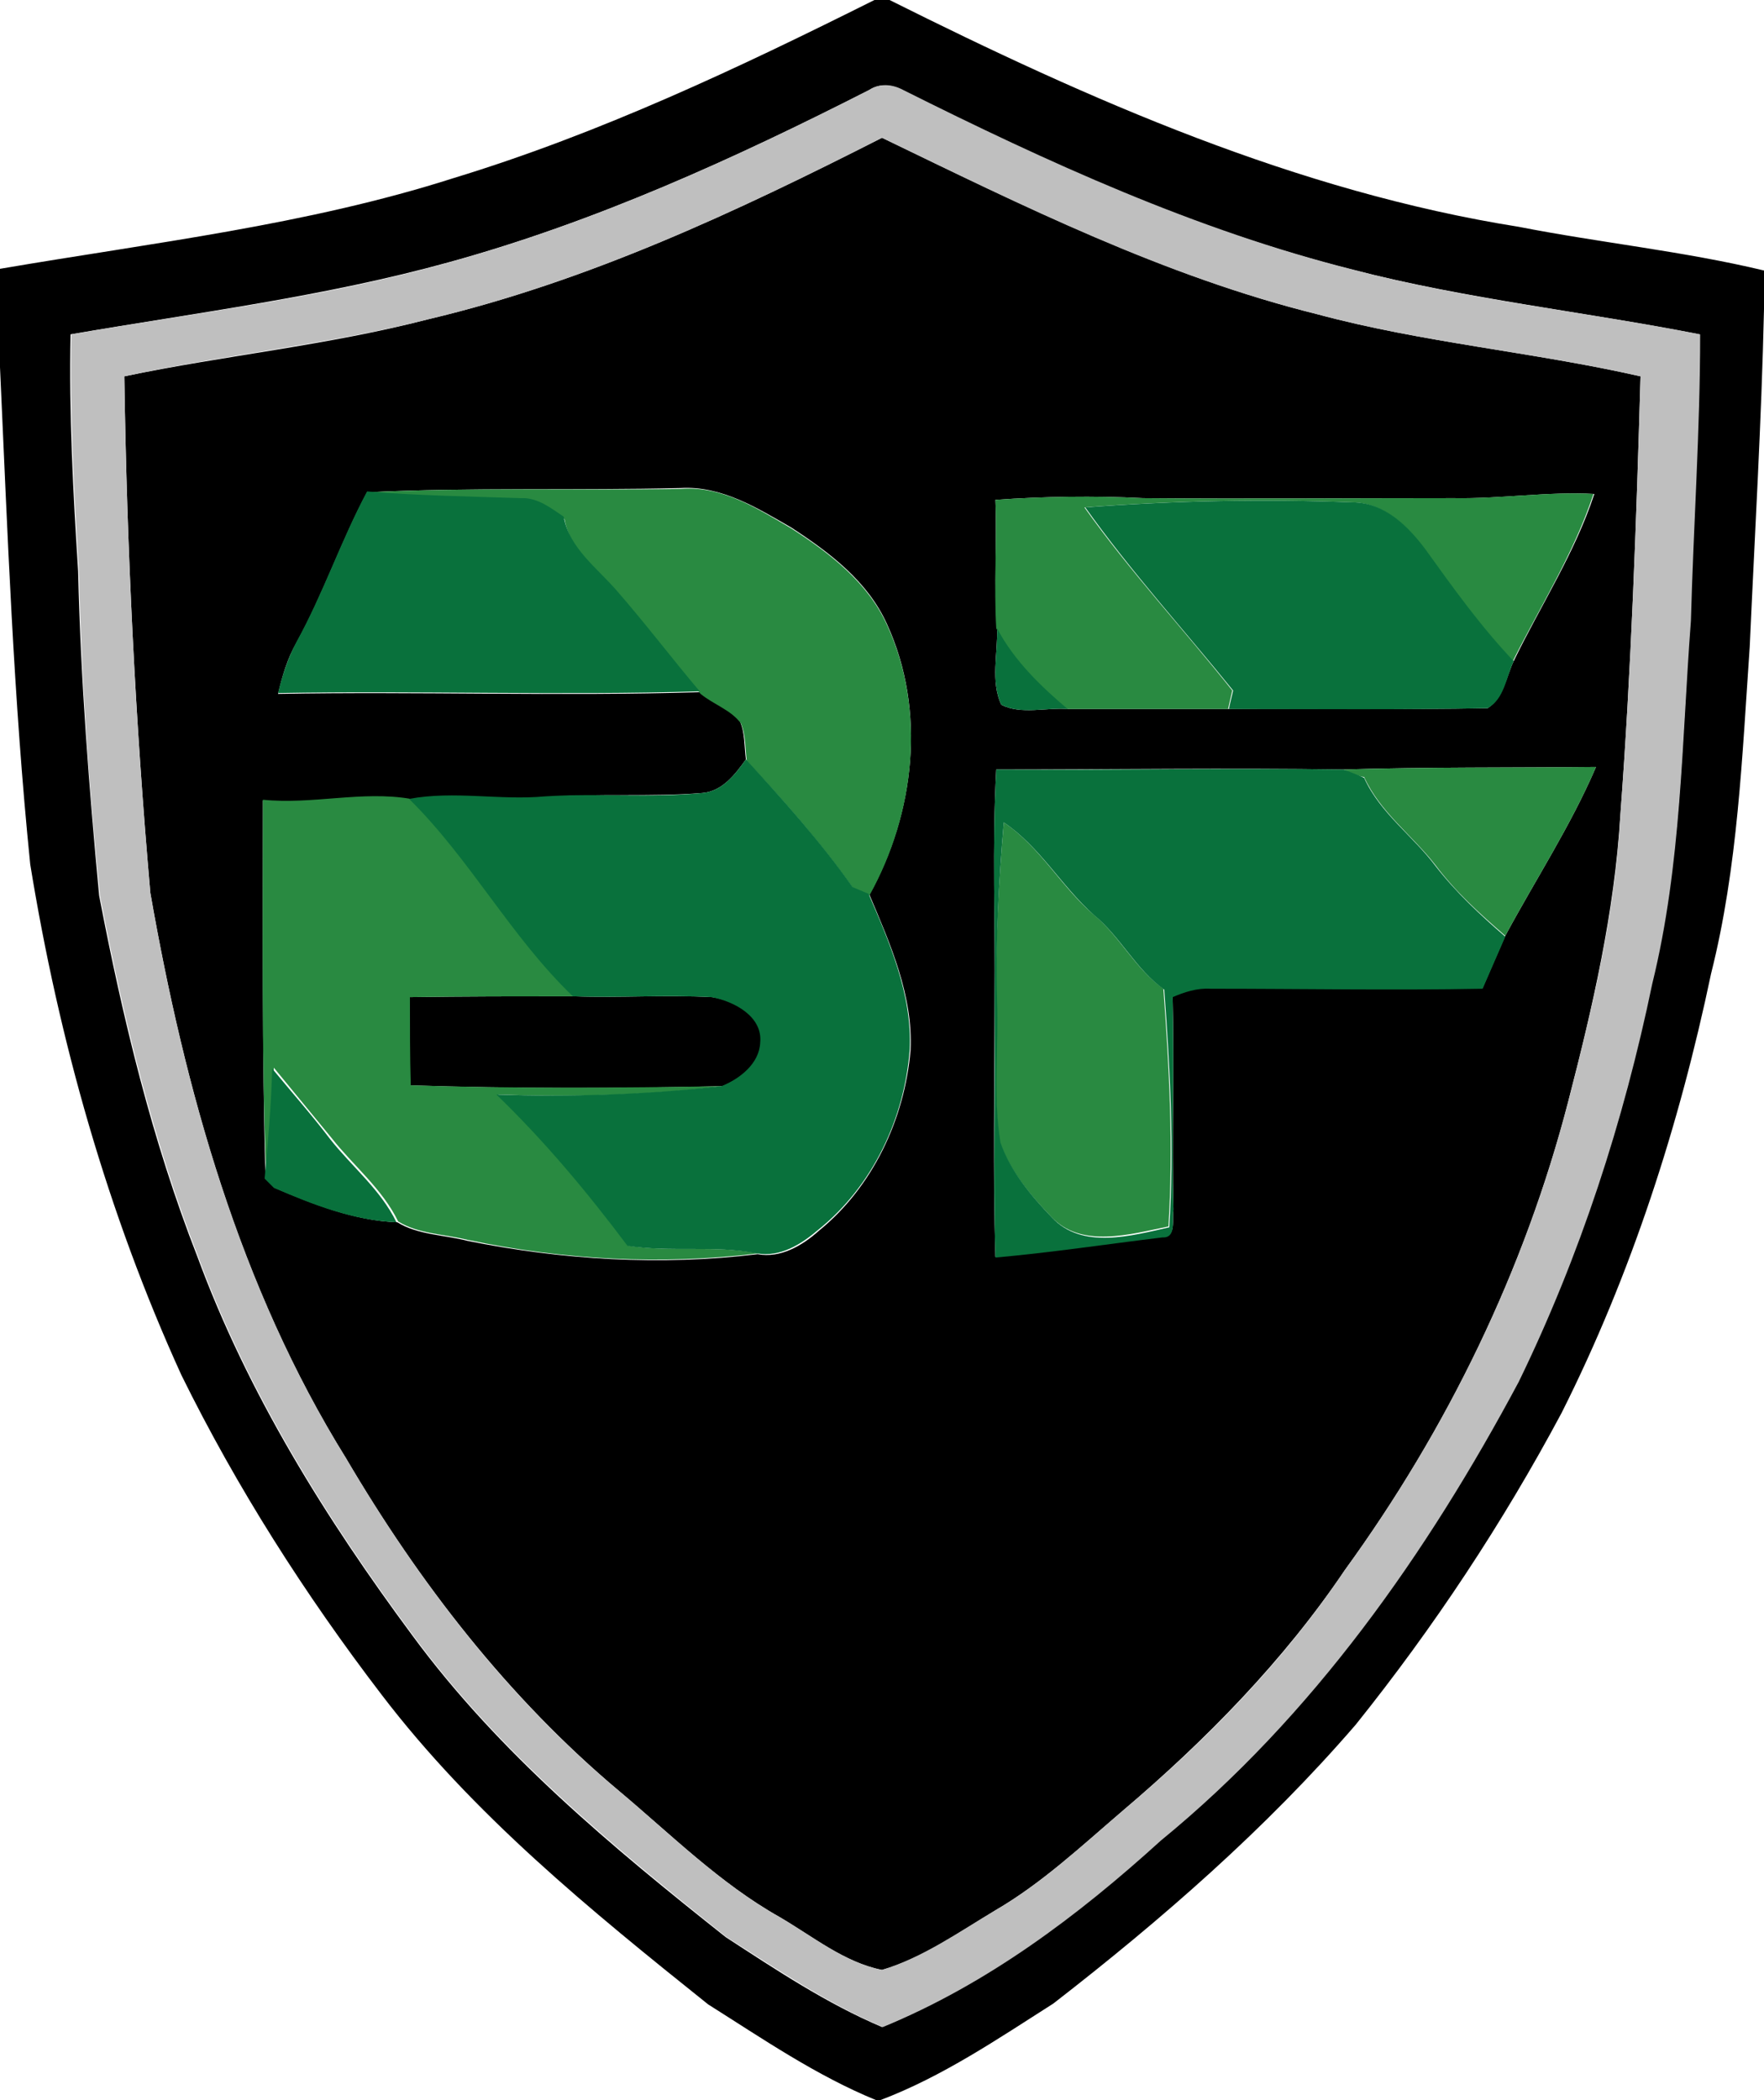 <?xml version="1.0" encoding="utf-8"?>
<!-- Generator: Adobe Illustrator 26.0.3, SVG Export Plug-In . SVG Version: 6.00 Build 0)  -->
<svg version="1.1" id="Layer_1" xmlns="http://www.w3.org/2000/svg" xmlns:xlink="http://www.w3.org/1999/xlink" x="0px" y="0px"
	 viewBox="0 0 210 250" style="enable-background:new 0 0 210 250;" xml:space="preserve">
<style type="text/css">
	.st0{fill:#BFBFBF;}
	.st1{fill:#298A41;}
	.st2{fill:#09713C;}
</style>
<g id="_x23_000000ff">
	<path d="M104.1,0h1.8c23.8,11.9,48.5,22.8,74.9,27c9.7,1.9,19.6,2.9,29.2,5.2v4.6c-0.3,13.4-1.1,26.8-1.7,40.2
		c-0.9,13-1.4,26.2-4.6,38.9c-3.8,18.1-9.5,35.8-17.8,52.3c-7,13.1-15.2,25.5-24.5,37.1c-10.7,12.4-23.1,23.2-36,33.2
		c-6.6,4.2-13.2,8.7-20.6,11.5h-0.5c-7.1-2.9-13.5-7.3-20-11.4c-14-11.2-28-22.6-38.9-36.9c-9.1-11.9-17.2-24.6-23.8-38
		c-8.8-19.3-14.6-39.9-18-60.8C1.6,83.2,0.9,63.4,0,43.7V32c18.1-3.1,36.5-5.2,54-10.8C71.4,15.9,87.9,8.1,104.1,0 M103.5,10.7
		c-16.1,8.2-32.6,15.7-50,20.5c-14.8,4.1-30,6-45.1,8.6c-0.2,9.4,0.3,18.8,0.9,28.2c0.3,12.9,1.3,25.8,2.5,38.6
		c2.8,14.6,6.3,29.2,11.7,43c6,16.3,15.3,31.2,25.6,45.1c10.3,14,23.8,25.2,37.3,35.9c6,3.9,12,7.9,18.6,10.7
		c12.4-5.1,23.2-13.3,33.1-22.2c18.1-14.8,31.7-34.2,42.6-54.6c7.3-15,12.6-31,15.9-47.4c3.5-14.1,3.6-28.7,4.6-43.2
		c0.2-11.4,1-22.8,1.1-34.1c-13.7-2.7-27.7-4.2-41.3-7.7c-18.7-4.7-36.4-12.7-53.6-21.4C106.2,10.1,104.7,9.9,103.5,10.7z"/>
	<path d="M51,38c19-4.5,36.7-12.8,54-21.6c16.8,8.1,33.7,16.5,51.8,21c12.6,3.4,25.8,4.5,38.5,7.4c-0.5,17.4-1.1,34.9-2.4,52.2
		c-0.7,11.6-3.3,22.9-6.2,34.1c-5.2,20.1-14.4,39-26.6,55.8c-7.3,10.8-16.5,20.2-26.5,28.7c-4.9,4.2-9.6,8.6-15.1,11.8
		c-4.3,2.6-8.6,5.7-13.5,7.1c-4.5-0.9-8.3-4-12.2-6.3c-7.1-4-12.9-9.8-19.1-15c-13.2-11.1-23.8-24.8-32.5-39.6
		c-12.7-20.4-19.2-43.9-23.3-67.3c-1.8-20.5-2.8-41-3.1-61.5C26.8,42.3,39.1,41.1,51,38 M43.7,58.6c-3.1,5.8-5.2,12.1-8.4,17.9
		c-1.1,1.9-1.7,4-2.2,6.1c16.7-0.3,33.5,0.3,50.2-0.2c1.5,1.3,3.5,1.9,4.8,3.5c0.6,1.4,0.5,3,0.7,4.5c-1.3,1.8-2.8,3.8-5.2,4
		c-6.2,0.5-12.4,0-18.5,0.5c-5.4,0.5-10.8-0.7-16.2,0.3c-5.8-1-11.7,0.7-17.6,0.1c0,15-0.1,30,0.3,45c0.3,0.3,0.8,0.8,1.1,1.1
		c4.7,2,9.5,3.9,14.6,4.1c2.4,1.5,5.6,1.5,8.3,2.2c11.4,2.3,23.1,3,34.6,1.6c2.7,0.5,5.3-1,7.3-2.8c6.4-5.2,10.2-13.3,10.9-21.5
		c0.3-6.5-2.4-12.6-4.9-18.5c5.4-9.7,6.8-21.9,2.1-32.2c-2.3-5.1-6.8-8.5-11.4-11.5c-4-2.3-8.3-5-13.2-4.7
		C68.6,58.4,56.1,58,43.7,58.6 M118.5,59.5c0.2,5.1-0.2,10.2,0.2,15.3c0.1,3-0.8,6.3,0.5,9.1c2.4,1.2,5.3,0.3,7.9,0.5
		c6.4,0,12.8,0,19.2,0c10.3-0.1,20.6,0.1,30.8-0.1c1.9-1.2,2.2-3.7,3.1-5.6c3.2-6.6,7.3-12.9,9.6-19.9c-5.6-0.3-11.1,0.6-16.7,0.5
		c-12.3,0-24.7,0.1-37,0C130.2,59,124.3,59.1,118.5,59.5 M159.9,91.6c-13.8-0.2-27.5,0-41.3,0c-0.5,9.1-0.1,18.3-0.2,27.4
		c0,10.2-0.2,20.4,0.1,30.6c6.7-0.6,13.2-1.7,19.9-2.4c1.7,0.1,1.1-2.2,1.3-3.2c-0.2-8.5,0.1-16.9-0.1-25.4c1.4-0.6,2.9-1.2,4.5-1
		c10.8,0,21.6,0.2,32.4,0c0.9-2.1,1.8-4.1,2.7-6.2c3.6-6.7,7.8-13.1,10.8-20.1C179.9,91.4,169.9,91.3,159.9,91.6z"/>
	<path d="M48.7,118.7c6.5-0.1,13.1-0.1,19.6-0.1c5.5,0.2,11-0.2,16.5,0.1c2.6,0.4,6.1,2.2,5.8,5.4c0,2.6-2.4,4.3-4.6,5.2
		c-12.4,0.3-24.8,0.3-37.2-0.1C48.7,125.7,48.7,122.2,48.7,118.7z"/>
</g>
<g id="_x23_bfbfbfff">
	<path class="st0" d="M103.5,10.7c1.2-0.8,2.7-0.7,4,0c17.2,8.6,34.9,16.7,53.6,21.4c13.6,3.6,27.6,5,41.3,7.7
		c0,11.4-0.8,22.8-1.1,34.1c-1.1,14.4-1.1,29-4.6,43.2c-3.4,16.4-8.6,32.4-15.9,47.4c-10.9,20.4-24.5,39.8-42.6,54.6
		c-9.9,9-20.7,17.1-33.1,22.2c-6.6-2.8-12.6-6.9-18.6-10.7c-13.5-10.8-27-21.9-37.3-35.9c-10.3-13.9-19.6-28.8-25.6-45.1
		c-5.4-13.9-8.9-28.4-11.7-43c-1.3-12.8-2.2-25.7-2.5-38.6c-0.6-9.4-1.1-18.8-0.9-28.2c15.1-2.6,30.3-4.4,45.1-8.6
		C70.9,26.4,87.4,18.9,103.5,10.7 M51,38c-11.9,3-24.2,4.2-36.2,6.8c0.3,20.5,1.3,41.1,3.1,61.5c4.1,23.5,10.7,47,23.3,67.3
		c8.7,14.8,19.3,28.6,32.5,39.6c6.2,5.2,12,11,19.1,15c4,2.3,7.7,5.4,12.2,6.3c4.9-1.5,9.1-4.5,13.5-7.1c5.5-3.2,10.2-7.6,15.1-11.8
		c10-8.4,19.2-17.8,26.5-28.7c12.2-16.8,21.4-35.7,26.6-55.8c2.9-11.2,5.6-22.5,6.2-34.1c1.3-17.4,1.9-34.8,2.4-52.2
		c-12.8-2.9-25.9-4-38.5-7.4c-18.2-4.5-35.1-12.9-51.8-21C87.7,25.2,70,33.5,51,38z"/>
</g>
<g id="_x23_298a41ff">
	<path class="st1" d="M43.7,58.6C56.1,58,68.6,58.4,81,58.2c4.9-0.4,9.1,2.3,13.2,4.7c4.5,2.9,9.1,6.4,11.4,11.5
		c4.7,10.2,3.3,22.5-2.1,32.2c-0.5-0.2-1.4-0.6-1.9-0.8c-3.8-5.4-8.2-10.4-12.7-15.2c-0.2-1.5-0.1-3.1-0.7-4.5
		c-1.2-1.6-3.2-2.2-4.8-3.5c-3.3-3.9-6.4-8-9.8-11.9c-2.4-2.8-5.7-5.1-6.4-8.9c-1.6-1-3.1-2.4-5.1-2.2
		C55.9,59.1,49.8,59.1,43.7,58.6z"/>
	<path class="st1" d="M118.5,59.5c5.8-0.4,11.7-0.5,17.5-0.2c12.3,0.1,24.7,0,37,0c5.6,0.1,11.1-0.8,16.7-0.5
		c-2.3,7-6.3,13.3-9.6,19.9c-3.9-4.1-7.2-8.7-10.5-13.3c-2.1-2.8-4.9-5.6-8.7-5.6c-10.6-0.4-21.2-0.2-31.8,0.6
		c5.4,7.6,11.8,14.5,17.6,21.8c-0.1,0.5-0.4,1.7-0.5,2.2c-6.4,0-12.8,0-19.2,0c-3.3-2.7-6.4-5.8-8.4-9.6
		C118.3,69.7,118.7,64.6,118.5,59.5z"/>
	<path class="st1" d="M159.9,91.6c10-0.3,20.1-0.2,30.1-0.3c-3,7-7.2,13.4-10.8,20.1c-3-2.6-5.9-5.2-8.3-8.4
		c-2.8-3.6-6.6-6.3-8.5-10.5C161.7,92.4,160.5,91.9,159.9,91.6z"/>
	<path class="st1" d="M31.3,95.2c5.9,0.6,11.8-1.1,17.6-0.1c7.3,7.1,12.1,16.4,19.5,23.5c-6.5,0-13.1,0-19.6,0.1c0,3.5,0,7,0.1,10.5
		c12.4,0.4,24.8,0.3,37.2,0.1c-8.9,1.1-17.9,1.3-26.8,1c5.7,5.5,10.9,11.6,15.6,18c5.1,0.8,10.3-0.1,15.4,0.9
		c-11.5,1.4-23.2,0.8-34.6-1.6c-2.8-0.7-5.9-0.7-8.3-2.2c-1.9-3.9-5.3-6.6-7.9-9.9c-2.3-2.8-4.6-5.6-6.9-8.4
		c-0.2,4.4-0.6,8.7-0.9,13.1C31.1,125.2,31.3,110.2,31.3,95.2z"/>
	<path class="st1" d="M119.5,97.9c4.3,2.9,6.8,7.6,10.6,10.9c3.2,2.6,5,6.5,8.4,8.9c0.7,9.4,1.2,18.9,0.6,28.3
		c-4.5,0.9-10.4,2.7-14-1.2c-2.5-2.6-4.9-5.5-6.1-8.9c-0.8-5.6-0.2-11.3-0.4-16.9C118.5,112,118.9,104.9,119.5,97.9z"/>
</g>
<g id="_x23_09713cff">
	<path class="st2" d="M35.3,76.4c3.2-5.8,5.3-12.1,8.4-17.9c6.1,0.5,12.2,0.6,18.3,0.8c2-0.1,3.6,1.2,5.1,2.2c0.7,3.8,4,6.1,6.4,8.9
		c3.4,3.9,6.5,8,9.8,11.9c-16.7,0.5-33.5-0.1-50.2,0.2C33.6,80.4,34.3,78.3,35.3,76.4z"/>
	<path class="st2" d="M129.2,60.4c10.6-0.8,21.2-1,31.8-0.6c3.8,0,6.6,2.8,8.7,5.6c3.3,4.6,6.6,9.2,10.5,13.3
		c-0.9,1.9-1.1,4.5-3.1,5.6c-10.3,0.2-20.6,0.1-30.8,0.1c0.1-0.6,0.4-1.7,0.5-2.2C140.9,74.9,134.6,68,129.2,60.4z"/>
	<path class="st2" d="M118.7,74.8c2,3.8,5.2,6.9,8.4,9.6c-2.6-0.2-5.5,0.7-7.9-0.5C117.9,81.1,118.8,77.8,118.7,74.8z"/>
	<path class="st2" d="M83.6,94.4c2.4-0.2,3.9-2.2,5.2-4c4.5,4.9,8.9,9.8,12.7,15.2c0.5,0.2,1.4,0.6,1.9,0.8c2.5,5.8,5.2,12,4.9,18.5
		c-0.6,8.2-4.4,16.3-10.9,21.5c-2,1.7-4.5,3.3-7.3,2.8c-5.1-1-10.3-0.1-15.4-0.9c-4.8-6.4-9.9-12.5-15.6-18c8.9,0.3,17.9,0,26.8-1
		c2.2-0.9,4.5-2.7,4.6-5.2c0.3-3.1-3.1-4.9-5.8-5.4c-5.5-0.3-11,0.1-16.5-0.1c-7.4-7.1-12.2-16.3-19.5-23.5c5.4-1,10.8,0.2,16.2-0.3
		C71.2,94.4,77.4,95,83.6,94.4z"/>
	<path class="st2" d="M118.6,91.6c13.8,0.1,27.5-0.2,41.3,0c0.6,0.2,1.9,0.7,2.5,1c1.9,4.2,5.8,6.9,8.5,10.5
		c2.4,3.1,5.3,5.8,8.3,8.4c-0.9,2.1-1.8,4.1-2.7,6.2c-10.8,0.2-21.6,0-32.4,0c-1.6-0.1-3.1,0.4-4.5,1c0.2,8.4-0.1,16.9,0.1,25.4
		c-0.2,1,0.4,3.3-1.3,3.2c-6.6,0.8-13.2,1.8-19.9,2.4c-0.3-10.2,0-20.4-0.1-30.6C118.5,109.9,118.1,100.7,118.6,91.6 M119.5,97.9
		c-0.6,7-1,14.1-0.8,21.2c0.2,5.6-0.5,11.3,0.4,16.9c1.2,3.4,3.6,6.3,6.1,8.9c3.6,3.9,9.5,2.2,14,1.2c0.6-9.4,0.1-18.9-0.6-28.3
		c-3.4-2.4-5.2-6.3-8.4-8.9C126.3,105.4,123.8,100.8,119.5,97.9z"/>
	<path class="st2" d="M32.4,127.2c2.3,2.8,4.7,5.5,6.9,8.4c2.6,3.3,6,6,7.9,9.9c-5.1-0.2-10-2.1-14.6-4.1c-0.3-0.3-0.8-0.8-1.1-1.1
		C31.9,135.9,32.3,131.5,32.4,127.2z"/>
</g>
</svg>
